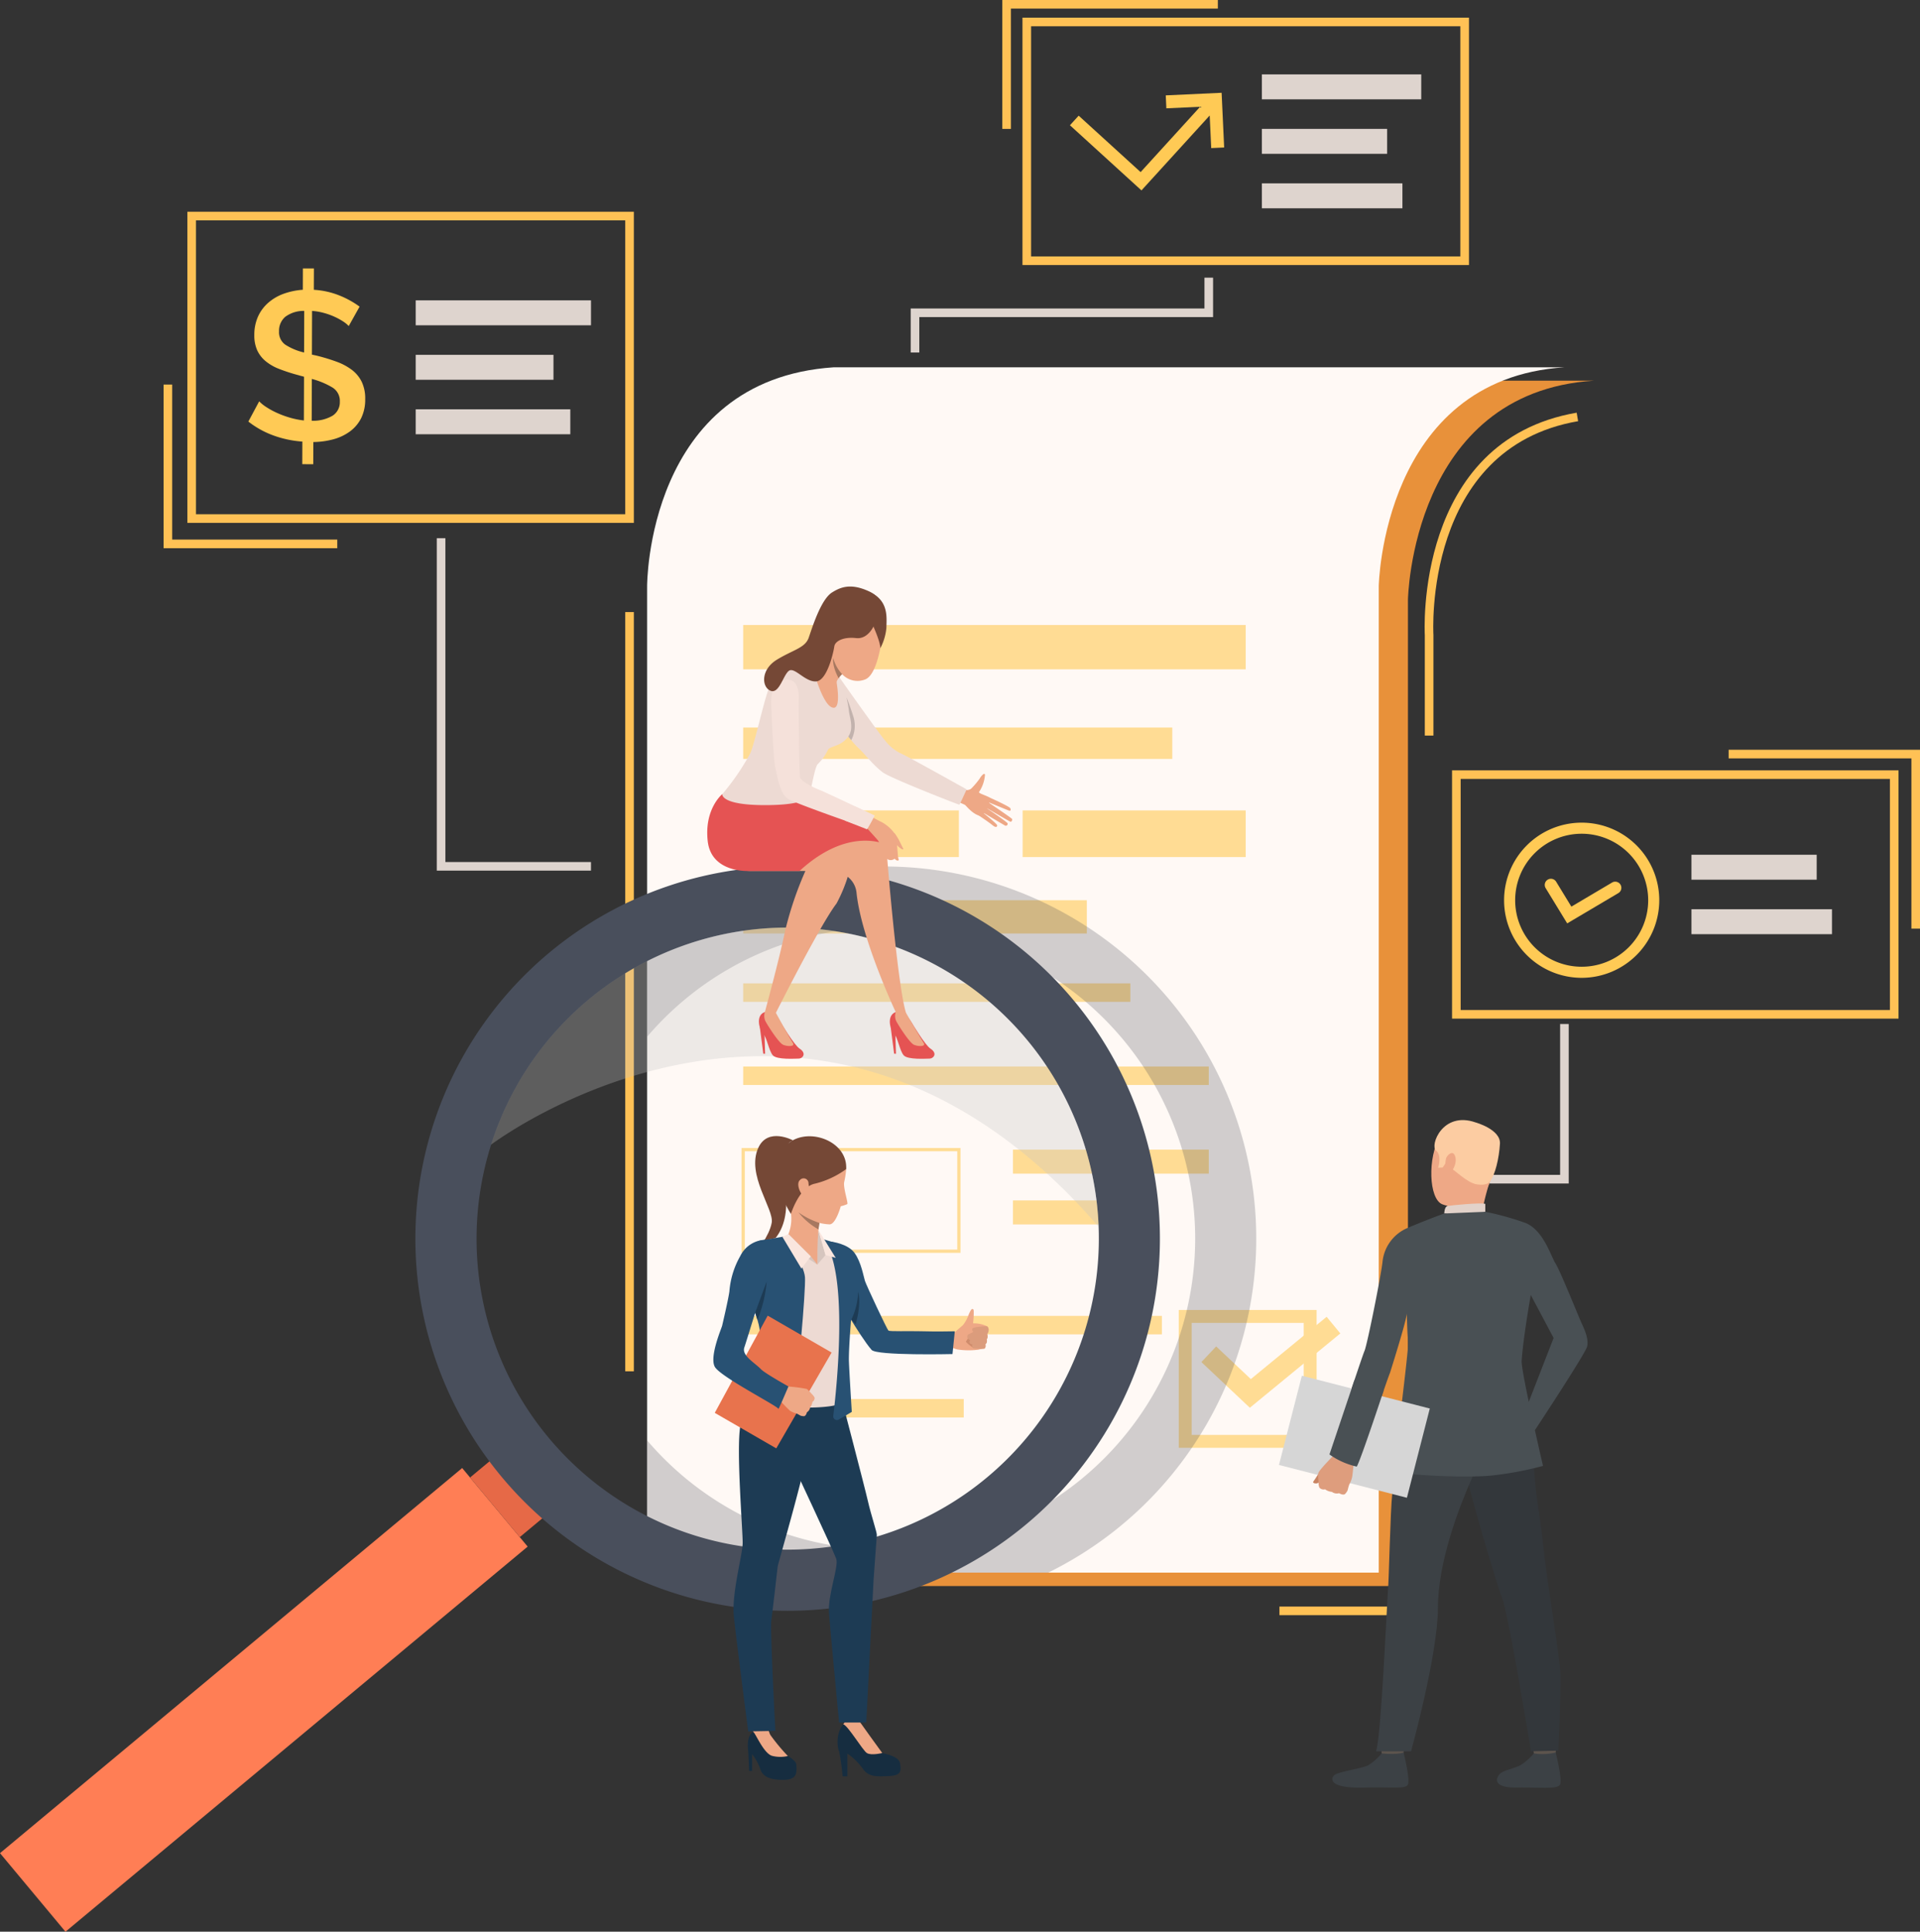 <svg xmlns="http://www.w3.org/2000/svg" width="419.37" height="421.99" viewBox="0 0 419.37 421.99">
  <rect x="0" y="0" width="419.37" height="421.99" fill="#333333" stroke="none"/>
  <g id="Grupo_38598" data-name="Grupo 38598" transform="translate(-1100.939 -111.365)">
    <path id="Trazado_82820" data-name="Trazado 82820" d="M1929.145,464.823H1769.539c-40.937,2.724-40.756,47.82-40.756,47.82h0V728.138h159.805V512.643S1889.345,467.4,1929.145,464.823Z" transform="translate(-480.12 -270.294)" fill="#e8913a"/>
    <g id="Grupo_38497" data-name="Grupo 38497" transform="translate(1237.507 245.074)">
      <rect id="Rectángulo_32613" data-name="Rectángulo 32613" width="1.882" height="165.858" fill="#ffc155"/>
    </g>
    <g id="Grupo_38498" data-name="Grupo 38498" transform="translate(1324.27 115.222)">
      <path id="Trazado_82821" data-name="Trazado 82821" d="M2147.645,181.8h-97.524V127.758h97.524ZM2052,179.917h93.759V129.64H2052Z" transform="translate(-2050.121 -127.758)" fill="#ffc155"/>
    </g>
    <g id="Grupo_38499" data-name="Grupo 38499" transform="translate(1141.866 157.622)">
      <path id="Trazado_82822" data-name="Trazado 82822" d="M1372.407,375.925h-97.523V307.961h97.523Zm-95.641-1.882h93.758v-64.2h-93.758Z" transform="translate(-1274.884 -307.961)" fill="#ffc155"/>
    </g>
    <g id="Grupo_38500" data-name="Grupo 38500" transform="translate(1418.095 279.645)">
      <path id="Trazado_82823" data-name="Trazado 82823" d="M2546.412,880.817h-97.522V826.574h97.522Zm-95.641-1.882h93.759V828.456h-93.759Z" transform="translate(-2448.889 -826.574)" fill="#ffc155"/>
    </g>
    <path id="Trazado_82824" data-name="Trazado 82824" d="M1902.024,452.388c-39.8,2.573-40.557,47.821-40.557,47.821V715.7H1701.662V500.209s-.181-45.1,40.756-47.821Z" transform="translate(-459.38 -260.784)" fill="#fff9f5"/>
    <rect id="Rectángulo_32614" data-name="Rectángulo 32614" width="109.765" height="9.685" transform="translate(1263.267 247.899)" fill="#ffdc94"/>
    <rect id="Rectángulo_32615" data-name="Rectángulo 32615" width="93.724" height="6.86" transform="translate(1263.267 270.296)" fill="#ffdc94"/>
    <rect id="Rectángulo_32616" data-name="Rectángulo 32616" width="47.114" height="10.19" transform="translate(1263.267 288.405)" fill="#ffdc94"/>
    <rect id="Rectángulo_32617" data-name="Rectángulo 32617" width="48.728" height="10.19" transform="translate(1324.303 288.405)" fill="#ffdc94"/>
    <rect id="Rectángulo_32618" data-name="Rectángulo 32618" width="75.06" height="7.264" transform="translate(1263.267 308.027)" fill="#ffdc94"/>
    <rect id="Rectángulo_32619" data-name="Rectángulo 32619" width="84.568" height="4.035" transform="translate(1263.267 326.187)" fill="#ffdc94"/>
    <rect id="Rectángulo_32620" data-name="Rectángulo 32620" width="101.694" height="4.036" transform="translate(1263.267 344.347)" fill="#ffdc94"/>
    <g id="Grupo_38501" data-name="Grupo 38501" transform="translate(1262.914 362.153)">
      <path id="Trazado_82825" data-name="Trazado 82825" d="M1837.17,1200.145h-47.82v-22.9h47.82Zm-47.114-.706h46.408V1177.95h-46.408Z" transform="translate(-1789.35 -1177.244)" fill="#ffdc94"/>
    </g>
    <rect id="Rectángulo_32621" data-name="Rectángulo 32621" width="42.776" height="5.246" transform="translate(1322.185 362.506)" fill="#ffdc94"/>
    <rect id="Rectángulo_32622" data-name="Rectángulo 32622" width="30.319" height="5.246" transform="translate(1322.185 373.604)" fill="#ffdc94"/>
    <rect id="Rectángulo_32623" data-name="Rectángulo 32623" width="91.454" height="4.035" transform="translate(1263.267 398.826)" fill="#ffdc94"/>
    <rect id="Rectángulo_32624" data-name="Rectángulo 32624" width="48.174" height="4.036" transform="translate(1263.267 416.985)" fill="#ffdc94"/>
    <g id="Grupo_38508" data-name="Grupo 38508" transform="translate(1429.463 291.078)">
      <g id="Grupo_38506" data-name="Grupo 38506" transform="translate(8.875 12.244)">
        <g id="Grupo_38505" data-name="Grupo 38505">
          <g id="Grupo_38504" data-name="Grupo 38504">
            <g id="Grupo_38503" data-name="Grupo 38503">
              <g id="Grupo_38502" data-name="Grupo 38502">
                <path id="Trazado_82826" data-name="Trazado 82826" d="M2539.83,936.966l-4.713-7.716a1.343,1.343,0,0,1,2.292-1.4l3.332,5.457,8.86-5.244a1.343,1.343,0,1,1,1.368,2.31Z" transform="translate(-2534.92 -927.207)" fill="#ffca55"/>
              </g>
            </g>
          </g>
        </g>
      </g>
      <g id="Grupo_38507" data-name="Grupo 38507" transform="translate(0 0)">
        <path id="Trazado_82827" data-name="Trazado 82827" d="M2514.15,909.065a16.949,16.949,0,1,1,16.949-16.949A16.968,16.968,0,0,1,2514.15,909.065Zm0-31.477a14.528,14.528,0,1,0,14.528,14.528A14.544,14.544,0,0,0,2514.15,877.588Z" transform="translate(-2497.201 -875.167)" fill="#ffca55"/>
      </g>
    </g>
    <path id="Trazado_82828" data-name="Trazado 82828" d="M2124.683,202.47l.331,7.123,2.828-.132-.556-11.95-12.2.568.132,2.828,7.377-.343-13,14.274-13.531-12.327-1.906,2.093,15.623,14.233Z" transform="translate(-759.52 -65.877)" fill="#ffca55"/>
    <g id="Grupo_38509" data-name="Grupo 38509" transform="translate(1155.179 170.014)">
      <path id="Trazado_82829" data-name="Trazado 82829" d="M1353.395,373.208a6.393,6.393,0,0,0-1.219-1,14.037,14.037,0,0,0-1.865-1.021,15.318,15.318,0,0,0-2.326-.838,13.425,13.425,0,0,0-2.6-.447l-.031,9.548.875.187a40.744,40.744,0,0,1,4.493,1.352,12.81,12.81,0,0,1,3.384,1.81,7.335,7.335,0,0,1,2.136,2.613,8.448,8.448,0,0,1,.749,3.762,9.157,9.157,0,0,1-.89,4.171,8.134,8.134,0,0,1-2.431,2.875,10.864,10.864,0,0,1-3.6,1.718,17.536,17.536,0,0,1-4.407.608l-.016,4.843-2.4-.008.016-4.935a23.229,23.229,0,0,1-6.315-1.335,19.888,19.888,0,0,1-5.479-3.039l2.367-4.42a8.16,8.16,0,0,0,1.472,1.2,16.842,16.842,0,0,0,2.256,1.253,20.865,20.865,0,0,0,2.833,1.07,18.123,18.123,0,0,0,3.2.656l.031-9.548q-.276-.093-.576-.163t-.576-.163a38.911,38.911,0,0,1-4.262-1.375,10.653,10.653,0,0,1-3.016-1.739,6.78,6.78,0,0,1-1.814-2.382,7.881,7.881,0,0,1-.612-3.3,9.723,9.723,0,0,1,.8-4.01,8.8,8.8,0,0,1,2.224-3.014,10.547,10.547,0,0,1,3.351-1.972,15.568,15.568,0,0,1,4.223-.885l.015-4.659,2.4.008-.016,4.659a17.759,17.759,0,0,1,5.531,1.217,20.038,20.038,0,0,1,4.466,2.459Zm-15.225,1.149a3.331,3.331,0,0,0,1.351,2.91,13.132,13.132,0,0,0,4.123,1.72l.03-9.087a6.687,6.687,0,0,0-4.156,1.3A4,4,0,0,0,1338.17,374.357Zm13.28,15.357a3.415,3.415,0,0,0-1.6-3.073,17.329,17.329,0,0,0-4.514-1.883l-.03,9.133a8.4,8.4,0,0,0,4.547-1.092A3.481,3.481,0,0,0,1351.449,389.714Z" transform="translate(-1331.463 -360.629)" fill="#ffca55"/>
    </g>
    <rect id="Rectángulo_32625" data-name="Rectángulo 32625" width="38.287" height="5.448" transform="translate(1191.738 176.978)" fill="#ded4ce"/>
    <rect id="Rectángulo_32626" data-name="Rectángulo 32626" width="30.092" height="5.448" transform="translate(1191.738 188.88)" fill="#ded4ce"/>
    <rect id="Rectángulo_32627" data-name="Rectángulo 32627" width="33.766" height="5.448" transform="translate(1191.738 200.782)" fill="#ded4ce"/>
    <rect id="Rectángulo_32628" data-name="Rectángulo 32628" width="27.357" height="5.448" transform="translate(1470.388 298.091)" fill="#ded4ce"/>
    <rect id="Rectángulo_32629" data-name="Rectángulo 32629" width="30.696" height="5.448" transform="translate(1470.388 309.993)" fill="#ded4ce"/>
    <rect id="Rectángulo_32630" data-name="Rectángulo 32630" width="34.806" height="5.448" transform="translate(1376.563 127.617)" fill="#ded4ce"/>
    <rect id="Rectángulo_32631" data-name="Rectángulo 32631" width="27.357" height="5.448" transform="translate(1376.563 139.519)" fill="#ded4ce"/>
    <rect id="Rectángulo_32632" data-name="Rectángulo 32632" width="30.696" height="5.448" transform="translate(1376.563 151.421)" fill="#ded4ce"/>
    <g id="Grupo_38510" data-name="Grupo 38510" transform="translate(1413.992 335.065)">
      <path id="Trazado_82830" data-name="Trazado 82830" d="M2461.042,1096.954h-29.593v-1.882h27.71v-32.957h1.882Z" transform="translate(-2431.449 -1062.115)" fill="#ded4ce"/>
    </g>
    <g id="Grupo_38511" data-name="Grupo 38511" transform="translate(1299.855 172.031)">
      <path id="Trazado_82831" data-name="Trazado 82831" d="M1948.238,385.544h-1.883v-9.612h64.164V369.2h1.882v8.611h-64.164Z" transform="translate(-1946.355 -369.203)" fill="#ded4ce"/>
    </g>
    <g id="Grupo_38512" data-name="Grupo 38512" transform="translate(1196.345 228.932)">
      <path id="Trazado_82832" data-name="Trazado 82832" d="M1540.1,683.661h-33.679V611.037h1.882v70.742h31.8Z" transform="translate(-1506.426 -611.037)" fill="#ded4ce"/>
    </g>
    <g id="Grupo_38513" data-name="Grupo 38513" transform="translate(1412.109 201.522)">
      <path id="Trazado_82833" data-name="Trazado 82833" d="M2425.368,565.081h-1.882V543.138c-.026-.363-2.366-42.47,33.166-48.6l.32,1.855c-33.882,5.842-31.632,46.273-31.605,46.68Z" transform="translate(-2423.446 -494.541)" fill="#ffc155"/>
    </g>
    <g id="Grupo_38514" data-name="Grupo 38514" transform="translate(1478.51 275.154)">
      <path id="Trazado_82834" data-name="Trazado 82834" d="M2747.457,846.563h-1.882V809.369h-39.918v-1.882h41.8Z" transform="translate(-2705.656 -807.486)" fill="#ffc155"/>
    </g>
    <g id="Grupo_38515" data-name="Grupo 38515" transform="translate(1136.67 195.376)">
      <path id="Trazado_82835" data-name="Trazado 82835" d="M1290.741,504.169H1252.8V468.422h1.882v33.865h36.058Z" transform="translate(-1252.801 -468.422)" fill="#ffc155"/>
    </g>
    <g id="Grupo_38516" data-name="Grupo 38516" transform="translate(1319.866 111.365)">
      <path id="Trazado_82836" data-name="Trazado 82836" d="M2033.283,139.519H2031.4V111.365h47.078v1.882h-45.2Z" transform="translate(-2031.401 -111.365)" fill="#ffc155"/>
    </g>
    <g id="Grupo_38517" data-name="Grupo 38517" transform="translate(1380.397 409.998)">
      <path id="Trazado_82837" data-name="Trazado 82837" d="M2323.2,1434.8h-34.537v-1.882h32.654v-52.327h1.882Z" transform="translate(-2288.666 -1380.588)" fill="#ffc155"/>
    </g>
    <g id="Grupo_38518" data-name="Grupo 38518" transform="translate(1358.404 397.536)">
      <path id="Trazado_82838" data-name="Trazado 82838" d="M2225.307,1357.739h-30.114v-30.114h30.114Zm-27.291-2.824h24.467v-24.467h-24.467Z" transform="translate(-2195.193 -1327.625)" fill="#ffdc94"/>
    </g>
    <g id="Grupo_38519" data-name="Grupo 38519" transform="translate(1363.347 399.025)">
      <path id="Trazado_82839" data-name="Trazado 82839" d="M2226.788,1353.826l-10.587-9.98,3.228-3.424,7.573,7.139,16.559-13.606,2.988,3.636Z" transform="translate(-2216.201 -1333.955)" fill="#ffdc94"/>
    </g>
    <path id="Trazado_82840" data-name="Trazado 82840" d="M1823.713,956.192a81.369,81.369,0,0,0-122.051-21.907v18.65a67.985,67.985,0,0,1,119.661,41.513c.03.842.048,1.677.048,2.518a67.975,67.975,0,0,1-119.709,44.14v18.668a80.4,80.4,0,0,0,15.878,10.23h71.725q2.515-1.235,4.97-2.664A81.31,81.31,0,0,0,1823.713,956.192Z" transform="translate(-459.38 -615.086)" fill="#3f444f" opacity="0.24" style="mix-blend-mode: hard-light;isolation: isolate"/>
    <g id="Grupo_38520" data-name="Grupo 38520" transform="translate(1100.939 300.615)">
      <rect id="Rectángulo_32633" data-name="Rectángulo 32633" width="131.41" height="22.341" transform="translate(115.252 148.61) rotate(140.192)" fill="#ff7e55"/>
      <rect id="Rectángulo_32634" data-name="Rectángulo 32634" width="7.019" height="16.957" transform="matrix(-0.768, 0.64, -0.64, -0.768, 118.92, 142.048)" fill="#e66947"/>
      <path id="Trazado_82841" data-name="Trazado 82841" d="M1497.494,1037.859a81.312,81.312,0,1,0,29.482-111.149A81.312,81.312,0,0,0,1497.494,1037.859Zm11.547-6.706a67.96,67.96,0,1,1,126.693-36.708h0a67.969,67.969,0,0,1-126.692,36.707Z" transform="translate(-1395.77 -915.7)" fill="#494f5c"/>
      <path id="Trazado_82842" data-name="Trazado 82842" d="M1556.746,1019.927s70.777-53.743,132.717,17.924h0a67.967,67.967,0,0,0-132.718-17.922Z" transform="translate(-1449.5 -959.104)" fill="#c2c2c2" opacity="0.3"/>
    </g>
    <g id="Grupo_38547" data-name="Grupo 38547" transform="translate(1256.754 359.543)">
      <path id="Trazado_82843" data-name="Trazado 82843" d="M1809.95,1167.249c-2.26.906-.97,5.564-1.194,14.055s-6.478,10.029-6.478,10.029,2.755-3.251,3.315-6.227-5.622-10.5-2.921-16.4c2.087-4.561,7.559-1.627,7.559-1.627Z" transform="translate(-1792.853 -1166.149)" fill="#754836"/>
      <path id="Trazado_82844" data-name="Trazado 82844" d="M1982.548,1352.5a4.612,4.612,0,0,0-1.767-.264c-.655.121,1.239-3.257,1.239-3.257Z" transform="translate(-1929.474 -1305.964)" fill="#eea886"/>
      <g id="Grupo_38521" data-name="Grupo 38521" transform="translate(52.113 40.915)">
        <path id="Trazado_82845" data-name="Trazado 82845" d="M1985.089,1342.145s1.752-1.54,2.027-1.766a5.619,5.619,0,0,1,2.411-.337,6.52,6.52,0,0,1,2.812.647,1,1,0,0,1,.293.784,1.926,1.926,0,0,1-.29.933,1.173,1.173,0,0,1-.1,1.127,1.022,1.022,0,0,1-.292,1.1.855.855,0,0,1-.2.922,7.764,7.764,0,0,0-1.349.242,16.276,16.276,0,0,1-4.436-.037S1983.743,1345.574,1985.089,1342.145Z" transform="translate(-1984.656 -1340.041)" fill="#eea886"/>
      </g>
      <g id="Grupo_38522" data-name="Grupo 38522" transform="translate(55.178 43.489)">
        <path id="Trazado_82846" data-name="Trazado 82846" d="M1998.434,1350.98a5.73,5.73,0,0,1-.726,1.323c-.279.241,1.774,1.6,1.774,1.6S1999.736,1351.558,1998.434,1350.98Z" transform="translate(-1997.682 -1350.98)" fill="#cf8c6c"/>
      </g>
      <g id="Grupo_38523" data-name="Grupo 38523" transform="translate(55.454 41.552)">
        <path id="Trazado_82847" data-name="Trazado 82847" d="M2002.9,1342.751s-2.9.1-2.946.573a.739.739,0,0,0,.229.667l-1.176.585s-.56.827.5,1.2c0,0-.6.718.467.952,0,0-.187.651.29.847a9.7,9.7,0,0,0,2.343.052s.38-.207.2-.922a1,1,0,0,0,.292-1.1,1.1,1.1,0,0,0,.1-1.127s.768-1.006,0-1.717C2003.2,1342.759,2003.021,1342.746,2002.9,1342.751Z" transform="translate(-1998.858 -1342.75)" fill="#db9c7c"/>
      </g>
      <g id="Grupo_38524" data-name="Grupo 38524" transform="translate(54.543 37.776)">
        <path id="Trazado_82848" data-name="Trazado 82848" d="M1996.982,1331.025a19.367,19.367,0,0,0,.329-3.882c-.033-.267-.024-.367-.285-.437s-.694.857-.982,1.673a8.414,8.414,0,0,1-1.058,1.823S1994.96,1331.043,1996.982,1331.025Z" transform="translate(-1994.986 -1326.703)" fill="#eea886"/>
      </g>
      <g id="Grupo_38525" data-name="Grupo 38525" transform="translate(7.524 129.547)">
        <path id="Trazado_82849" data-name="Trazado 82849" d="M1799.253,1716.836a56.35,56.35,0,0,0,4.226,5.552s2.185,1.135,2.253,2.041c.128,1.713.282,3.311-2.594,3.391s-4.736-.6-5.263-2.339a10.584,10.584,0,0,0-1.782-3.24v3.645h-.648s-.162-3.523-.2-4.171-.465-3.139.9-4.242A3.793,3.793,0,0,1,1799.253,1716.836Z" transform="translate(-1795.15 -1716.738)" fill="#162d40"/>
      </g>
      <g id="Grupo_38526" data-name="Grupo 38526" transform="translate(8.224 128.359)">
        <path id="Trazado_82850" data-name="Trazado 82850" d="M1806.169,1718.762a7.257,7.257,0,0,1-3.4-.027c-1.849-.466-3.625-4.892-4.165-5.261l-.479-1.786h3.6a6.4,6.4,0,0,0,.612,2.453A42.9,42.9,0,0,0,1806.169,1718.762Z" transform="translate(-1798.123 -1711.688)" fill="#eea886"/>
      </g>
      <g id="Grupo_38527" data-name="Grupo 38527" transform="translate(27.13 127.016)">
        <path id="Trazado_82851" data-name="Trazado 82851" d="M1883.31,1706.9a11.619,11.619,0,0,0,1.356,2.268c.651.849,2.673,4.333,3.564,4.576s3.645.729,3.888,2.267.365,2.632-2.349,2.754-4.5.284-5.791-1.62a14.108,14.108,0,0,0-3.361-3.28v4.966h-1.053a45.041,45.041,0,0,0-.77-5.533c-.284-.365-1.012-4.333,1.5-6.4S1883.31,1706.9,1883.31,1706.9Z" transform="translate(-1878.474 -1705.98)" fill="#162d40"/>
      </g>
      <g id="Grupo_38528" data-name="Grupo 38528" transform="translate(28.377 127.388)">
        <path id="Trazado_82852" data-name="Trazado 82852" d="M1892.284,1714.951s-2.43.607-3.362,0-4.1-5.96-5.147-6.28c0,0,1.017-2.062,3.588-.564C1887.363,1708.107,1891.6,1714.06,1892.284,1714.951Z" transform="translate(-1883.775 -1707.562)" fill="#eea886"/>
      </g>
      <g id="Grupo_38529" data-name="Grupo 38529" transform="translate(4.402 52.124)">
        <path id="Trazado_82853" data-name="Trazado 82853" d="M1787.727,1389.118a25.422,25.422,0,0,0-4.356,9.739c-.929,5.285.549,23.022.508,25.634s-2.42,10.943-1.934,15.864,3.146,25.254,3.146,25.254l5.936-.106s-1.19-22.161-.886-24.226,1.27-10.852,1.392-11.7,6.763-23.339,6.763-27.149S1795.988,1382.9,1787.727,1389.118Z" transform="translate(-1781.88 -1387.68)" fill="#1d3b54"/>
      </g>
      <g id="Grupo_38530" data-name="Grupo 38530" transform="translate(15.679 54.188)">
        <path id="Trazado_82854" data-name="Trazado 82854" d="M1841.59,1397.569s5.629,21.484,6.3,24.46,2,6.864,1.944,7.411-.708,9.719-.708,9.719l-1.6,31.223h-5.933s-1.9-19.864-2.207-23.873,2.187-10.205,1.579-11.906-9.78-21.321-9.78-21.321S1824.237,1391.332,1841.59,1397.569Z" transform="translate(-1829.81 -1396.453)" fill="#1d3b54"/>
      </g>
      <g id="Grupo_38531" data-name="Grupo 38531" transform="translate(23.564 23.095)">
        <path id="Trazado_82855" data-name="Trazado 82855" d="M1865.63,1264.307s3.48.411,4.949,2.425,1.954,5.091,2.279,6.109,4.833,10.62,5.13,10.86,4.412.078,6.885.148c3.475.1,7.615.013,7.615.013l-.506,4.973s-16.526.388-17.667-.909c-2.521-2.864-8.214-12.845-8.214-12.845S1860.165,1266.99,1865.63,1264.307Z" transform="translate(-1863.318 -1264.307)" fill="#285173"/>
      </g>
      <g id="Grupo_38532" data-name="Grupo 38532" transform="translate(6.646 21.417)">
        <path id="Trazado_82856" data-name="Trazado 82856" d="M1806.559,1257.327a30.462,30.462,0,0,0,3.928,1.579c1.012.2,4.94,5.3,5.629,7.168s0,4.657-1.417,7.937-.081,4.374-.729,7.654a76.327,76.327,0,0,0-1.093,12.048c.121,1.822-16.379,2.166-20.146-1.155,0,0,3.785-5.669,4.271-6.479s.081-5.224-.365-6.358-5.107-10.256-5.107-10.256-.729-7.926,1.462-9.627c1.9-1.478,7.091-2.005,8.022-2.329A15.911,15.911,0,0,1,1806.559,1257.327Z" transform="translate(-1791.415 -1257.175)" fill="#eddad3"/>
      </g>
      <g id="Grupo_38533" data-name="Grupo 38533" transform="translate(22.637 20.533)">
        <path id="Trazado_82857" data-name="Trazado 82857" d="M1859.463,1260.952l1.772-2.074-1.539-5.462A36.057,36.057,0,0,0,1859.463,1260.952Z" transform="translate(-1859.378 -1253.415)" fill="#d6c5be"/>
      </g>
      <g id="Grupo_38534" data-name="Grupo 38534" transform="translate(16.246 14.214)">
        <path id="Trazado_82858" data-name="Trazado 82858" d="M1839.154,1230.552a69.531,69.531,0,0,0-.46,7.09s-3.03,3.036-6.475-3.544a9.034,9.034,0,0,0,.358-6.408C1831.485,1224,1839.154,1230.552,1839.154,1230.552Z" transform="translate(-1832.218 -1226.561)" fill="#eea886"/>
      </g>
      <g id="Grupo_38535" data-name="Grupo 38535" transform="translate(19.235 25.295)">
        <path id="Trazado_82859" data-name="Trazado 82859" d="M1848.407,1273.657v2.774l-3.487-2.605Z" transform="translate(-1844.92 -1273.657)" fill="#eea886"/>
      </g>
      <g id="Grupo_38536" data-name="Grupo 38536" transform="translate(14.82 21.417)">
        <path id="Trazado_82860" data-name="Trazado 82860" d="M1834.057,1263.827l-1.448-1.792-4.876-4.86-1.578,1.519Z" transform="translate(-1826.155 -1257.175)" fill="#d6c5be"/>
      </g>
      <g id="Grupo_38537" data-name="Grupo 38537" transform="translate(4.675 21.883)">
        <path id="Trazado_82861" data-name="Trazado 82861" d="M1795.479,1297.849c-1.374,6.573-11.306-.741-11.306-.741s6.444-10.821,3.883-19.471l-.061-.2q-.246-.821-.49-1.562c-2.352-7.153-4.463-8.824-4.463-8.824s2.986-6.566,5.756-6.992,5.289-.9,5.289-.9,4.093,6.21,4.288,8.944S1796.853,1291.277,1795.479,1297.849Z" transform="translate(-1783.041 -1259.152)" fill="#285173"/>
      </g>
      <g id="Grupo_38538" data-name="Grupo 38538" transform="translate(23.954 22.528)">
        <path id="Trazado_82862" data-name="Trazado 82862" d="M1872.989,1270.45s-.66,6.2-1.915,9.279c0,0-.527,6.56-.446,8.868s.627,11.035.627,11.035l-2.844,1.666a.8.8,0,0,1-1.2-.789c.805-6.643,3.426-31.839-2.234-38.613l2.271.67S1871.922,1266.926,1872.989,1270.45Z" transform="translate(-1864.976 -1261.897)" fill="#285173"/>
      </g>
      <g id="Grupo_38539" data-name="Grupo 38539" transform="translate(22.955 20.533)">
        <path id="Trazado_82863" data-name="Trazado 82863" d="M1862.269,1258.877l2.232.617-3.771-6.079Z" transform="translate(-1860.73 -1253.415)" fill="#fae6de"/>
      </g>
      <g id="Grupo_38540" data-name="Grupo 38540" transform="translate(15.067 21.417)">
        <path id="Trazado_82864" data-name="Trazado 82864" d="M1833.412,1262.035l-2.039,2.673-4.168-6.947,1.331-.586Z" transform="translate(-1827.205 -1257.175)" fill="#fae6de"/>
      </g>
      <path id="Trazado_82865" data-name="Trazado 82865" d="M1892.274,1317.745s1.321-4.176.545-7.126a14.655,14.655,0,0,1-1.454,6.04Z" transform="translate(-1861.203 -1276.627)" fill="#1d3b54"/>
      <path id="Trazado_82866" data-name="Trazado 82866" d="M1830.692,1170.056a7.254,7.254,0,0,1,7.927,6.28,17.7,17.7,0,0,1-.413,2.754c-.314,1.218.929,4.707.656,4.895a7.789,7.789,0,0,1-1.422.466s-1.064,3.926-2.424,3.957a11.267,11.267,0,0,1-9.2-5.483C1823.173,1178.228,1822.076,1170.883,1830.692,1170.056Z" transform="translate(-1809.617 -1169.116)" fill="#eea886"/>
      <path id="Trazado_82867" data-name="Trazado 82867" d="M1836.936,1173.516a19.25,19.25,0,0,1-6.782,3.172c-3.423.641-5.28,6.607-5.28,6.607s-5.745-8.648-1.756-14.164C1827.094,1163.632,1837.373,1166.879,1836.936,1173.516Z" transform="translate(-1807.935 -1166.296)" fill="#754836"/>
      <path id="Trazado_82868" data-name="Trazado 82868" d="M1844.229,1206.437a1.062,1.062,0,0,0-1.89-.669c-1.05.963.57,4.065,1.451,3.712S1844.281,1207.125,1844.229,1206.437Z" transform="translate(-1823.45 -1196.135)" fill="#eea886"/>
      <path id="Trazado_82869" data-name="Trazado 82869" d="M1846.781,1239.308c-.078.415-.157.9-.222,1.416a14.888,14.888,0,0,1-4.377-3.724A16.941,16.941,0,0,0,1846.781,1239.308Z" transform="translate(-1823.591 -1220.329)" fill="#a77860"/>
      <path id="Trazado_82870" data-name="Trazado 82870" d="M1790,1340.946l-12.085,20.933-13.436-7.757,11.561-21.236Z" transform="translate(-1764.174 -1293.654)" fill="#e8734d"/>
      <g id="Grupo_38545" data-name="Grupo 38545" transform="translate(14.296 54.687)">
        <g id="Grupo_38544" data-name="Grupo 38544">
          <g id="Grupo_38543" data-name="Grupo 38543">
            <g id="Grupo_38542" data-name="Grupo 38542">
              <g id="Grupo_38541" data-name="Grupo 38541">
                <path id="Trazado_82871" data-name="Trazado 82871" d="M1829.471,1405.081a2.5,2.5,0,0,1-.791-.114s-.422-.245-.733-.4a2.323,2.323,0,0,0-.245-.11,4.568,4.568,0,0,1-1.347-.57,30.64,30.64,0,0,1-2.427-2.561l.894-1.359.656-1.392a30.9,30.9,0,0,1,4.511.544,1.628,1.628,0,0,1,.148.09,5.859,5.859,0,0,1,.841.86c.076.065.793.767.768,1.065a.979.979,0,0,1-.476.824,2.341,2.341,0,0,1-.5,1.185,1.456,1.456,0,0,1-.7,1.077S1829.912,1404.972,1829.471,1405.081Z" transform="translate(-1823.929 -1398.574)" fill="#eea886"/>
              </g>
            </g>
          </g>
        </g>
      </g>
      <g id="Grupo_38546" data-name="Grupo 38546" transform="translate(0 22.656)">
        <path id="Trazado_82872" data-name="Trazado 82872" d="M1775.156,1262.46a6.281,6.281,0,0,0-6.112,3.535,18.448,18.448,0,0,0-2.374,7.745c-.265,1.865-1.464,6.955-1.585,7.481s-2.835,6.8-1.59,8.987,13.954,8.686,13.873,9.171,2.2-4.9,2.2-4.9-5.14-2.865-5.982-3.747c-1.367-1.433-4.252-2.977-3.659-4.754.7-2.088,2.787-9.133,3.273-10.164S1778.25,1263.774,1775.156,1262.46Z" transform="translate(-1763.17 -1262.439)" fill="#285173"/>
      </g>
      <path id="Trazado_82873" data-name="Trazado 82873" d="M1804.514,1301.318a28.838,28.838,0,0,1-2.014,8.36q-.246-.821-.49-1.562C1803.06,1305.182,1804.514,1301.318,1804.514,1301.318Z" transform="translate(-1792.871 -1269.514)" fill="#1d3b54"/>
    </g>
    <g id="Grupo_38580" data-name="Grupo 38580" transform="translate(1255.416 239.498)">
      <g id="Grupo_38548" data-name="Grupo 38548" transform="translate(54.034 40.927)">
        <path id="Trazado_82874" data-name="Trazado 82874" d="M1988.5,833.2s1.59.615,2.346-.187a17.511,17.511,0,0,0,1.742-2.066c.146-.3,1.01-1.5,1.176-.877a7.834,7.834,0,0,1-1.254,3.717c-.439.336,1.912.891,2.255,1.341s-.869,4.409-2.435,3.836-2.711-2.192-2.979-2.324c-.453-.223-2.215-.96-2.215-.96Z" transform="translate(-1987.133 -829.89)" fill="#eea886"/>
      </g>
      <g id="Grupo_38549" data-name="Grupo 38549" transform="translate(59.304 45.938)">
        <path id="Trazado_82875" data-name="Trazado 82875" d="M2011.559,851.188s4.674,2.083,4.865,2.491.06.664-.385.488-4.575-1.877-4.575-1.877,5.1,3.427,5.334,3.725c.134.174-.092.684-.339.612s-5.5-3.167-5.5-3.167,4.76,3.208,4.878,3.518a.408.408,0,0,1-.587.475c-.37-.213-4.958-2.931-4.958-2.931s3.253,2.552,3.263,2.888c.009.292-.207.648-1.042-.041s-2.976-2.1-2.976-2.1Z" transform="translate(-2009.533 -851.188)" fill="#eea886"/>
      </g>
      <g id="Grupo_38550" data-name="Grupo 38550" transform="translate(21.932 16.144)">
        <path id="Trazado_82876" data-name="Trazado 82876" d="M1852.754,732.423c.4.532,3.884,5.149,6.443,8.31v.01c.361.451.712.863,1.024,1.234a17.586,17.586,0,0,0,1.395,1.546c1.555,1.415,3.231,3.773,5.48,5.48,1.676,1.274,16.53,7.066,16.73,7.066.12-.04,1.6-3.342,1.6-3.342s-12.937-7.246-14.261-7.8a9.544,9.544,0,0,1-3.553-2.88c-.722-.693-9.926-13.669-10.387-14.4,0,0-2.74-4.978-5.429-2.288S1852.182,731.66,1852.754,732.423Z" transform="translate(-1850.699 -724.56)" fill="#eddad3"/>
      </g>
      <path id="Trazado_82877" data-name="Trazado 82877" d="M1886.815,759v8.079c.361.452.712.863,1.024,1.234a6.8,6.8,0,0,0,.481-5.1C1887.447,760.457,1886.815,759,1886.815,759Z" transform="translate(-1856.385 -734.754)" fill="#c2b2ad"/>
      <g id="Grupo_38552" data-name="Grupo 38552" transform="translate(39.877 92.854)">
        <g id="Grupo_38551" data-name="Grupo 38551">
          <path id="Trazado_82878" data-name="Trazado 82878" d="M1931.741,1052.99s2.882,4.885,4.1,5.684c1.652,1.083.617,2.179-.168,2.18s-4.791.288-5.674-.714-1.321-4-2.142-4.789-1.669-3.906.4-4.665C1930.085,1050.013,1931.741,1052.99,1931.741,1052.99Z" transform="translate(-1926.966 -1050.585)" fill="#e55353"/>
        </g>
      </g>
      <g id="Grupo_38554" data-name="Grupo 38554" transform="translate(41.028 92.952)">
        <g id="Grupo_38553" data-name="Grupo 38553">
          <path id="Trazado_82879" data-name="Trazado 82879" d="M1934.233,1051.161s3.3,5.722,3.87,6.567-1.072.844-2.088.443-3.573-4.506-3.94-5.253A2.756,2.756,0,0,1,1932,1051Z" transform="translate(-1931.858 -1051.004)" fill="#eea886"/>
        </g>
      </g>
      <g id="Grupo_38556" data-name="Grupo 38556" transform="translate(40.059 96.188)">
        <g id="Grupo_38555" data-name="Grupo 38555">
          <path id="Trazado_82880" data-name="Trazado 82880" d="M1927.739,1064.754l.762,5.866.4.018-.125-4.22Z" transform="translate(-1927.739 -1064.754)" fill="#e55353"/>
        </g>
      </g>
      <g id="Grupo_38558" data-name="Grupo 38558" transform="translate(11.284 92.872)">
        <g id="Grupo_38557" data-name="Grupo 38557">
          <path id="Trazado_82881" data-name="Trazado 82881" d="M1810.227,1053.048s2.882,4.886,4.1,5.684c1.652,1.083.617,2.179-.168,2.18s-4.791.287-5.674-.714-1.321-4-2.142-4.789-1.7-3.987.4-4.665C1808.582,1050.148,1810.227,1053.048,1810.227,1053.048Z" transform="translate(-1805.442 -1050.662)" fill="#e55353"/>
        </g>
      </g>
      <g id="Grupo_38560" data-name="Grupo 38560" transform="translate(12.446 92.952)">
        <g id="Grupo_38559" data-name="Grupo 38559">
          <path id="Trazado_82882" data-name="Trazado 82882" d="M1812.929,1051.172s3.128,5.71,3.7,6.555-1.071.844-2.087.443-3.573-4.506-3.94-5.253a2.755,2.755,0,0,1-.078-1.914Z" transform="translate(-1810.381 -1051.004)" fill="#eea886"/>
        </g>
      </g>
      <g id="Grupo_38562" data-name="Grupo 38562" transform="translate(11.477 96.188)">
        <g id="Grupo_38561" data-name="Grupo 38561">
          <path id="Trazado_82883" data-name="Trazado 82883" d="M1806.262,1064.754l.762,5.866.4.018-.125-4.22Z" transform="translate(-1806.262 -1064.754)" fill="#e55353"/>
        </g>
      </g>
      <g id="Grupo_38564" data-name="Grupo 38564" transform="translate(3.281 46.722)">
        <g id="Grupo_38563" data-name="Grupo 38563">
          <path id="Trazado_82884" data-name="Trazado 82884" d="M1771.43,858.59l26.082,11.884a5.015,5.015,0,0,1,3.238,4.179c1.018,10.09,8.566,26.1,8.566,26.1,2.422,1.184,2.236.156,2.236.156-1.526-4.9-3.384-25.089-4.047-33.207-.14-1.719-.227-2.9-.246-3.273-.013-.256-.293-.592-.776-.983-3.578-2.9-18.305-8.911-18.305-8.911C1777.12,854.253,1771.43,858.59,1771.43,858.59Z" transform="translate(-1771.43 -854.521)" fill="#eea886"/>
        </g>
      </g>
      <g id="Grupo_38566" data-name="Grupo 38566" transform="translate(0.862 45.824)">
        <g id="Grupo_38565" data-name="Grupo 38565">
          <path id="Trazado_82885" data-name="Trazado 82885" d="M1761.237,859.752c.807,7.05,8.285,7.265,8.285,7.265h12.2a76.1,76.1,0,0,0-4.441,13.142c-1.313,6.382-4.407,17.673-4.407,17.673s.2.384,2.409.169c0,0,9.574-19.083,13.239-23.88a32.379,32.379,0,0,0,3.438-9.978c.131-1.125.05-1.994-.37-2.346a30.487,30.487,0,0,0-2.693-1.84c-3.82-2.409-10.455-6.118-14.152-6.949-4.951-1.113-9.379-2.3-9.379-2.3S1760.43,852.7,1761.237,859.752Z" transform="translate(-1761.148 -850.704)" fill="#eea886"/>
        </g>
      </g>
      <g id="Grupo_38567" data-name="Grupo 38567" transform="translate(0 45.353)">
        <path id="Trazado_82886" data-name="Trazado 82886" d="M1777.644,865.487H1766.72s-8.321.554-9.128-6.5,3.173-10.289,3.173-10.289,3.71.992,8.351,2.114a35.966,35.966,0,0,1,8.4-.732s13.863,2.792,18.992,9.629C1796.5,859.713,1788.365,855.608,1777.644,865.487Z" transform="translate(-1757.484 -848.702)" fill="#e55353"/>
      </g>
      <g id="Grupo_38568" data-name="Grupo 38568" transform="translate(26.979 3.512)">
        <path id="Trazado_82887" data-name="Trazado 82887" d="M1872.273,679.918c.075.789.177,1.577.279,2.337.032.236.075.469.129.7a7.353,7.353,0,0,0,1.955,3.548h0a4.573,4.573,0,0,0,5.043,1.146c3.479-1.391,4.145-13.449,4.145-13.449-1.664-4.433-7.81-3.8-10.016-1.794C1872.07,673.987,1871.99,676.96,1872.273,679.918Z" transform="translate(-1872.149 -670.871)" fill="#eea886"/>
      </g>
      <g id="Grupo_38569" data-name="Grupo 38569" transform="translate(3.278 15.547)">
        <path id="Trazado_82888" data-name="Trazado 82888" d="M1796.857,726.124a23.4,23.4,0,0,1,2.186,7.192c.174,1.975,1.328,4.28-.344,6.247s-3.812,1.722-4.23,2.656a10.949,10.949,0,0,1-2.164,3.025c-.64.516-1.4,5.27-1.623,5.768s1.2,3.1-9.26,3.21-10-2.394-10-2.394a51.3,51.3,0,0,0,6.046-8.8c1-1.772,3.417-13.713,4.634-15.373S1789.977,716.834,1796.857,726.124Z" transform="translate(-1771.417 -722.023)" fill="#eddad3"/>
      </g>
      <g id="Grupo_38570" data-name="Grupo 38570" transform="translate(22.573 15.365)">
        <path id="Trazado_82889" data-name="Trazado 82889" d="M1853.421,721.858s2.253,9.7,4.762,10.465c2.581.783.305-8.75.305-8.75S1855.905,719.812,1853.421,721.858Z" transform="translate(-1853.421 -721.249)" fill="#eea886"/>
      </g>
      <g id="Grupo_38571" data-name="Grupo 38571" transform="translate(34.707 1.289)">
        <path id="Trazado_82890" data-name="Trazado 82890" d="M1906.236,668.111s1.842,3.866,1.856,5.495a11.827,11.827,0,0,0,1.327-4.469c.026-2.034.5-5.389-2.844-7.4S1906.236,668.111,1906.236,668.111Z" transform="translate(-1904.993 -661.423)" fill="#754836"/>
      </g>
      <g id="Grupo_38574" data-name="Grupo 38574" transform="translate(33.537 49.887)">
        <g id="Grupo_38572" data-name="Grupo 38572">
          <path id="Trazado_82891" data-name="Trazado 82891" d="M1902.089,868.225s1.532.857,2.623,1.384a8.506,8.506,0,0,1,2.941,2.787c.283.776.412,4.835.619,5.227s-.438.483-.853-.1a1.321,1.321,0,0,1-2.03-.392c-.935-1.329-1.128-3-1.65-3.629s-3.719-4.107-3.719-4.107S1901.324,867.245,1902.089,868.225Z" transform="translate(-1900.02 -867.969)" fill="#eea886"/>
        </g>
        <g id="Grupo_38573" data-name="Grupo 38573" transform="translate(6.61 3.977)">
          <path id="Trazado_82892" data-name="Trazado 82892" d="M1928.878,884.875s.74,1.053.9,1.4.835,1.681,1,2-.631.3-2.068-1.615S1928.878,884.875,1928.878,884.875Z" transform="translate(-1928.113 -884.873)" fill="#eea886"/>
        </g>
      </g>
      <g id="Grupo_38575" data-name="Grupo 38575" transform="translate(30.071 47.989)">
        <path id="Trazado_82893" data-name="Trazado 82893" d="M1891.761,861.951l-1.644,3-4.83-1.9,2.165-3.138Z" transform="translate(-1885.287 -859.904)" fill="#f5e1da"/>
      </g>
      <g id="Grupo_38576" data-name="Grupo 38576" transform="translate(13.961 20.357)">
        <path id="Trazado_82894" data-name="Trazado 82894" d="M1822.831,747.165s.554-5.276-2.951-4.649-3.058,5.055-3.023,5.94.44,11.326.883,13.245,1.032,5.682,2.693,6.751,17.315,6.469,17.425,6.506a29.951,29.951,0,0,0,1.545-2.814s-10.67-5.093-11.924-5.573-4.169-1.881-4.354-2.8S1822.8,747.977,1822.831,747.165Z" transform="translate(-1816.82 -742.465)" fill="#f5e1da"/>
      </g>
      <g id="Grupo_38577" data-name="Grupo 38577" transform="translate(25.046 11.001)">
        <path id="Trazado_82895" data-name="Trazado 82895" d="M1863.962,710.266c.368,2.422,3.149,3.4,3.174,2.223a2.657,2.657,0,0,1,.447-.756h0c.076-.1.141-.195.177-.248a3.259,3.259,0,0,1,.595-.639,11.773,11.773,0,0,1,2.223-1.392l-3.664-6.751s-.409.632-.923,1.557C1865.038,705.973,1863.722,708.691,1863.962,710.266Z" transform="translate(-1863.933 -702.702)" fill="#eea886"/>
      </g>
      <g id="Grupo_38578" data-name="Grupo 38578" transform="translate(12.426)">
        <path id="Trazado_82896" data-name="Trazado 82896" d="M1834.373,664.275s-1.256,3.247-4.005,2.931-4.591.663-4.746,1.826-1.537,7.475-3.963,7.637-4.713-3.222-5.957-2.31-2.12,5.162-4.038,4.337-2.126-4.591,1.392-6.756,6.19-2.562,6.976-4.818,2.665-8.371,5.1-9.888c1.808-1.125,4.01-2.093,7.979-.281a5.743,5.743,0,0,1,3.413,5.834Z" transform="translate(-1810.296 -655.945)" fill="#754836"/>
      </g>
      <g id="Grupo_38579" data-name="Grupo 38579" transform="translate(27.479 15.596)">
        <path id="Trazado_82897" data-name="Trazado 82897" d="M1875.491,726.664c.076-.1.141-.195.177-.248a3.27,3.27,0,0,1,.6-.639,8.166,8.166,0,0,1-1.955-3.548S1873.966,723.836,1875.491,726.664Z" transform="translate(-1874.275 -722.229)" fill="#a77860"/>
      </g>
    </g>
    <g id="Grupo_38597" data-name="Grupo 38597" transform="translate(1380.296 356.05)">
      <g id="Grupo_38581" data-name="Grupo 38581" transform="translate(55.242 134.95)">
        <path id="Trazado_82898" data-name="Trazado 82898" d="M2523.022,1725.239s.422,2.954.474,3.4,4.69-.261,4.69-.261l.376-3.517S2523.6,1724.822,2523.022,1725.239Z" transform="translate(-2523.022 -1724.858)" fill="#5c544d"/>
      </g>
      <g id="Grupo_38582" data-name="Grupo 38582" transform="translate(47.62 138.154)">
        <path id="Trazado_82899" data-name="Trazado 82899" d="M2498.674,1738.674a12.558,12.558,0,0,1-2.89,2.556c-1.421.776-3.654,1.083-4.494,1.886-.607.58-2.209,3.076,3.693,3.025s8.747.353,9.379-.6-.915-7.063-.915-7.063A12.381,12.381,0,0,1,2498.674,1738.674Z" transform="translate(-2490.627 -1738.474)" fill="#3c4145"/>
      </g>
      <g id="Grupo_38583" data-name="Grupo 38583" transform="translate(22.017 134.95)">
        <path id="Trazado_82900" data-name="Trazado 82900" d="M2381.813,1725.239s.421,2.954.474,3.4,4.69-.261,4.69-.261l.376-3.517S2382.392,1724.822,2381.813,1725.239Z" transform="translate(-2381.813 -1724.858)" fill="#5c544d"/>
      </g>
      <g id="Grupo_38584" data-name="Grupo 38584" transform="translate(11.669 138.154)">
        <path id="Trazado_82901" data-name="Trazado 82901" d="M2348.6,1738.674a12.558,12.558,0,0,1-2.89,2.556c-1.421.776-6.65,1.413-7.49,2.216-.606.58-1.615,2.914,6.689,2.7,5.9-.155,8.747.353,9.38-.6s-.915-7.063-.915-7.063S2352.061,1739.016,2348.6,1738.674Z" transform="translate(-2337.832 -1738.474)" fill="#3c4145"/>
      </g>
      <g id="Grupo_38585" data-name="Grupo 38585" transform="translate(40.763 59.063)">
        <path id="Trazado_82902" data-name="Trazado 82902" d="M2474.318,1402.329s2.468,7.331,2.143,13.648,1.276,13.231,1.93,19.83c.73,7.358,3.716,24.775,3.824,28.71s-.464,16.5-.464,16.5l-5.977.138s-5.02-30.449-6.32-33.557-7.748-25.257-7.965-27.743S2474.318,1402.329,2474.318,1402.329Z" transform="translate(-2461.487 -1402.329)" fill="#33373b"/>
      </g>
      <g id="Grupo_38586" data-name="Grupo 38586" transform="translate(21.209 58.217)">
        <path id="Trazado_82903" data-name="Trazado 82903" d="M2385.635,1400.883s-3.283,17.315-3.717,21.181-.722,18.712-.939,21.128-1.445,31.623-2.6,35.214h7.642s5.866-21.232,5.866-31.278,4.532-21.839,7.457-28.467,9.622-6.785,11.42-19.083C2410.765,1399.578,2388.07,1396.983,2385.635,1400.883Z" transform="translate(-2378.379 -1398.732)" fill="#3c4145"/>
      </g>
      <g id="Grupo_38587" data-name="Grupo 38587" transform="translate(33.267 0.641)">
        <path id="Trazado_82904" data-name="Trazado 82904" d="M2440.358,1154.578s-6.024-2.25-8.8,2.335-2.51,13.766.527,14.894,7.6.539,9.152-2.331,2.958-7.018,2.89-9.789S2441.939,1155.379,2440.358,1154.578Z" transform="translate(-2429.629 -1154.026)" fill="#eea886"/>
      </g>
      <g id="Grupo_38588" data-name="Grupo 38588" transform="translate(36.559 12.59)">
        <path id="Trazado_82905" data-name="Trazado 82905" d="M2443.791,1210.363a5.056,5.056,0,0,1-.159,2.357c-.4.778,7.577.8,7.577.8a52.582,52.582,0,0,1,1.876-7.805C2454.313,1202.137,2443.791,1210.363,2443.791,1210.363Z" transform="translate(-2443.618 -1204.812)" fill="#eea886"/>
      </g>
      <g id="Grupo_38589" data-name="Grupo 38589" transform="translate(33.966)">
        <path id="Trazado_82906" data-name="Trazado 82906" d="M2444.659,1164.793s-.551.909-2.8.556-4.99-3.343-5.929-3.672-.948-.88-.948-.88l-.588.859-1,.063s.909-2.675-.463-3.767,1.424-8.659,8.633-6.139c0,0,5.537,1.526,5.335,4.675S2445.9,1163.225,2444.659,1164.793Z" transform="translate(-2432.6 -1151.303)" fill="#fccca2"/>
      </g>
      <g id="Grupo_38590" data-name="Grupo 38590" transform="translate(36.1 18.218)">
        <path id="Trazado_82907" data-name="Trazado 82907" d="M2441.667,1230.916s.025-1.486.7-1.629,7.435-.793,8.262-.468v1.731S2449.035,1231.532,2441.667,1230.916Z" transform="translate(-2441.667 -1228.73)" fill="#e2d2ca"/>
      </g>
      <g id="Grupo_38591" data-name="Grupo 38591" transform="translate(36.323 7.202)">
        <path id="Trazado_82908" data-name="Trazado 82908" d="M2442.792,1183.059c.126-.528,1.469-2.038,1.984-.421s-.777,3.79-1.5,3.6S2442.473,1184.4,2442.792,1183.059Z" transform="translate(-2442.615 -1181.912)" fill="#eea886"/>
      </g>
      <g id="Grupo_38592" data-name="Grupo 38592" transform="translate(11.019 20.039)">
        <path id="Trazado_82909" data-name="Trazado 82909" d="M2360.151,1236.836s-3.707,1.333-8,3.157a9.014,9.014,0,0,0-5.474,7.3c-.284,2.895-3.367,18.261-3.945,19.561s-7.414,22.187-7.655,22.621,5.579,2.849,5.964,2.657,6.619-19.051,7.245-20.447c0,0,3.588-11.307,3.685-12.993,0,0,.1,4.8.3,6.153s-3.191,27.531-3.094,28.253,15.377,1.64,21.494.966a74.86,74.86,0,0,0,11.051-2.081s-4.812-20.663-4.665-22.954c.322-4.991,1.99-14.393,1.99-14.393l4.987,9.4-6.383,16.422,1.461,4.991s11.862-17.925,12.247-19.562-.581-3.723-1.207-5.072-4.738-11.611-5.7-13.056-2.591-7.23-6.525-8.84a61.477,61.477,0,0,0-8.809-2.449Z" transform="translate(-2335.07 -1236.471)" fill="#495054"/>
      </g>
      <g id="Grupo_38593" data-name="Grupo 38593" transform="translate(0 55.848)">
        <rect id="Rectángulo_32635" data-name="Rectángulo 32635" width="28.848" height="20.125" transform="translate(4.999 0) rotate(14.382)" fill="#d6d6d6"/>
      </g>
      <g id="Grupo_38594" data-name="Grupo 38594" transform="translate(7.451 77.305)">
        <path id="Trazado_82910" data-name="Trazado 82910" d="M2321.047,1479.858s-.8,1.291-1.09,1.659.717.6,1.149.226S2321.047,1479.858,2321.047,1479.858Z" transform="translate(-2319.905 -1479.858)" fill="#c98462"/>
      </g>
      <g id="Grupo_38595" data-name="Grupo 38595" transform="translate(8.529 72.608)">
        <path id="Trazado_82911" data-name="Trazado 82911" d="M2330.371,1469a3.091,3.091,0,0,0,.573-.807s.141-.589.266-1a2.986,2.986,0,0,1,.11-.314,5.678,5.678,0,0,0,.639-1.7c.123-.8.471-4.372.471-4.372l-2.164-.545-1.739-.367s-3.757,3.747-3.957,4.476a1.9,1.9,0,0,0-.046.21,7.223,7.223,0,0,0,.054,1.49c-.006.125.012,1.368.3,1.6a1.214,1.214,0,0,0,1.147.276,2.9,2.9,0,0,0,1.494.562,1.8,1.8,0,0,0,1.566.291S2329.9,1469.305,2330.371,1469Z" transform="translate(-2324.489 -1459.897)" fill="#de9d7d"/>
      </g>
      <g id="Grupo_38596" data-name="Grupo 38596" transform="translate(11.026 56.833)">
        <path id="Trazado_82912" data-name="Trazado 82912" d="M2346.936,1395.118s-4.96,15.02-5.871,16.6a16.358,16.358,0,0,1-5.964-2.657l5.445-16.209Z" transform="translate(-2335.101 -1392.848)" fill="#495054"/>
      </g>
    </g>
  </g>
</svg>
